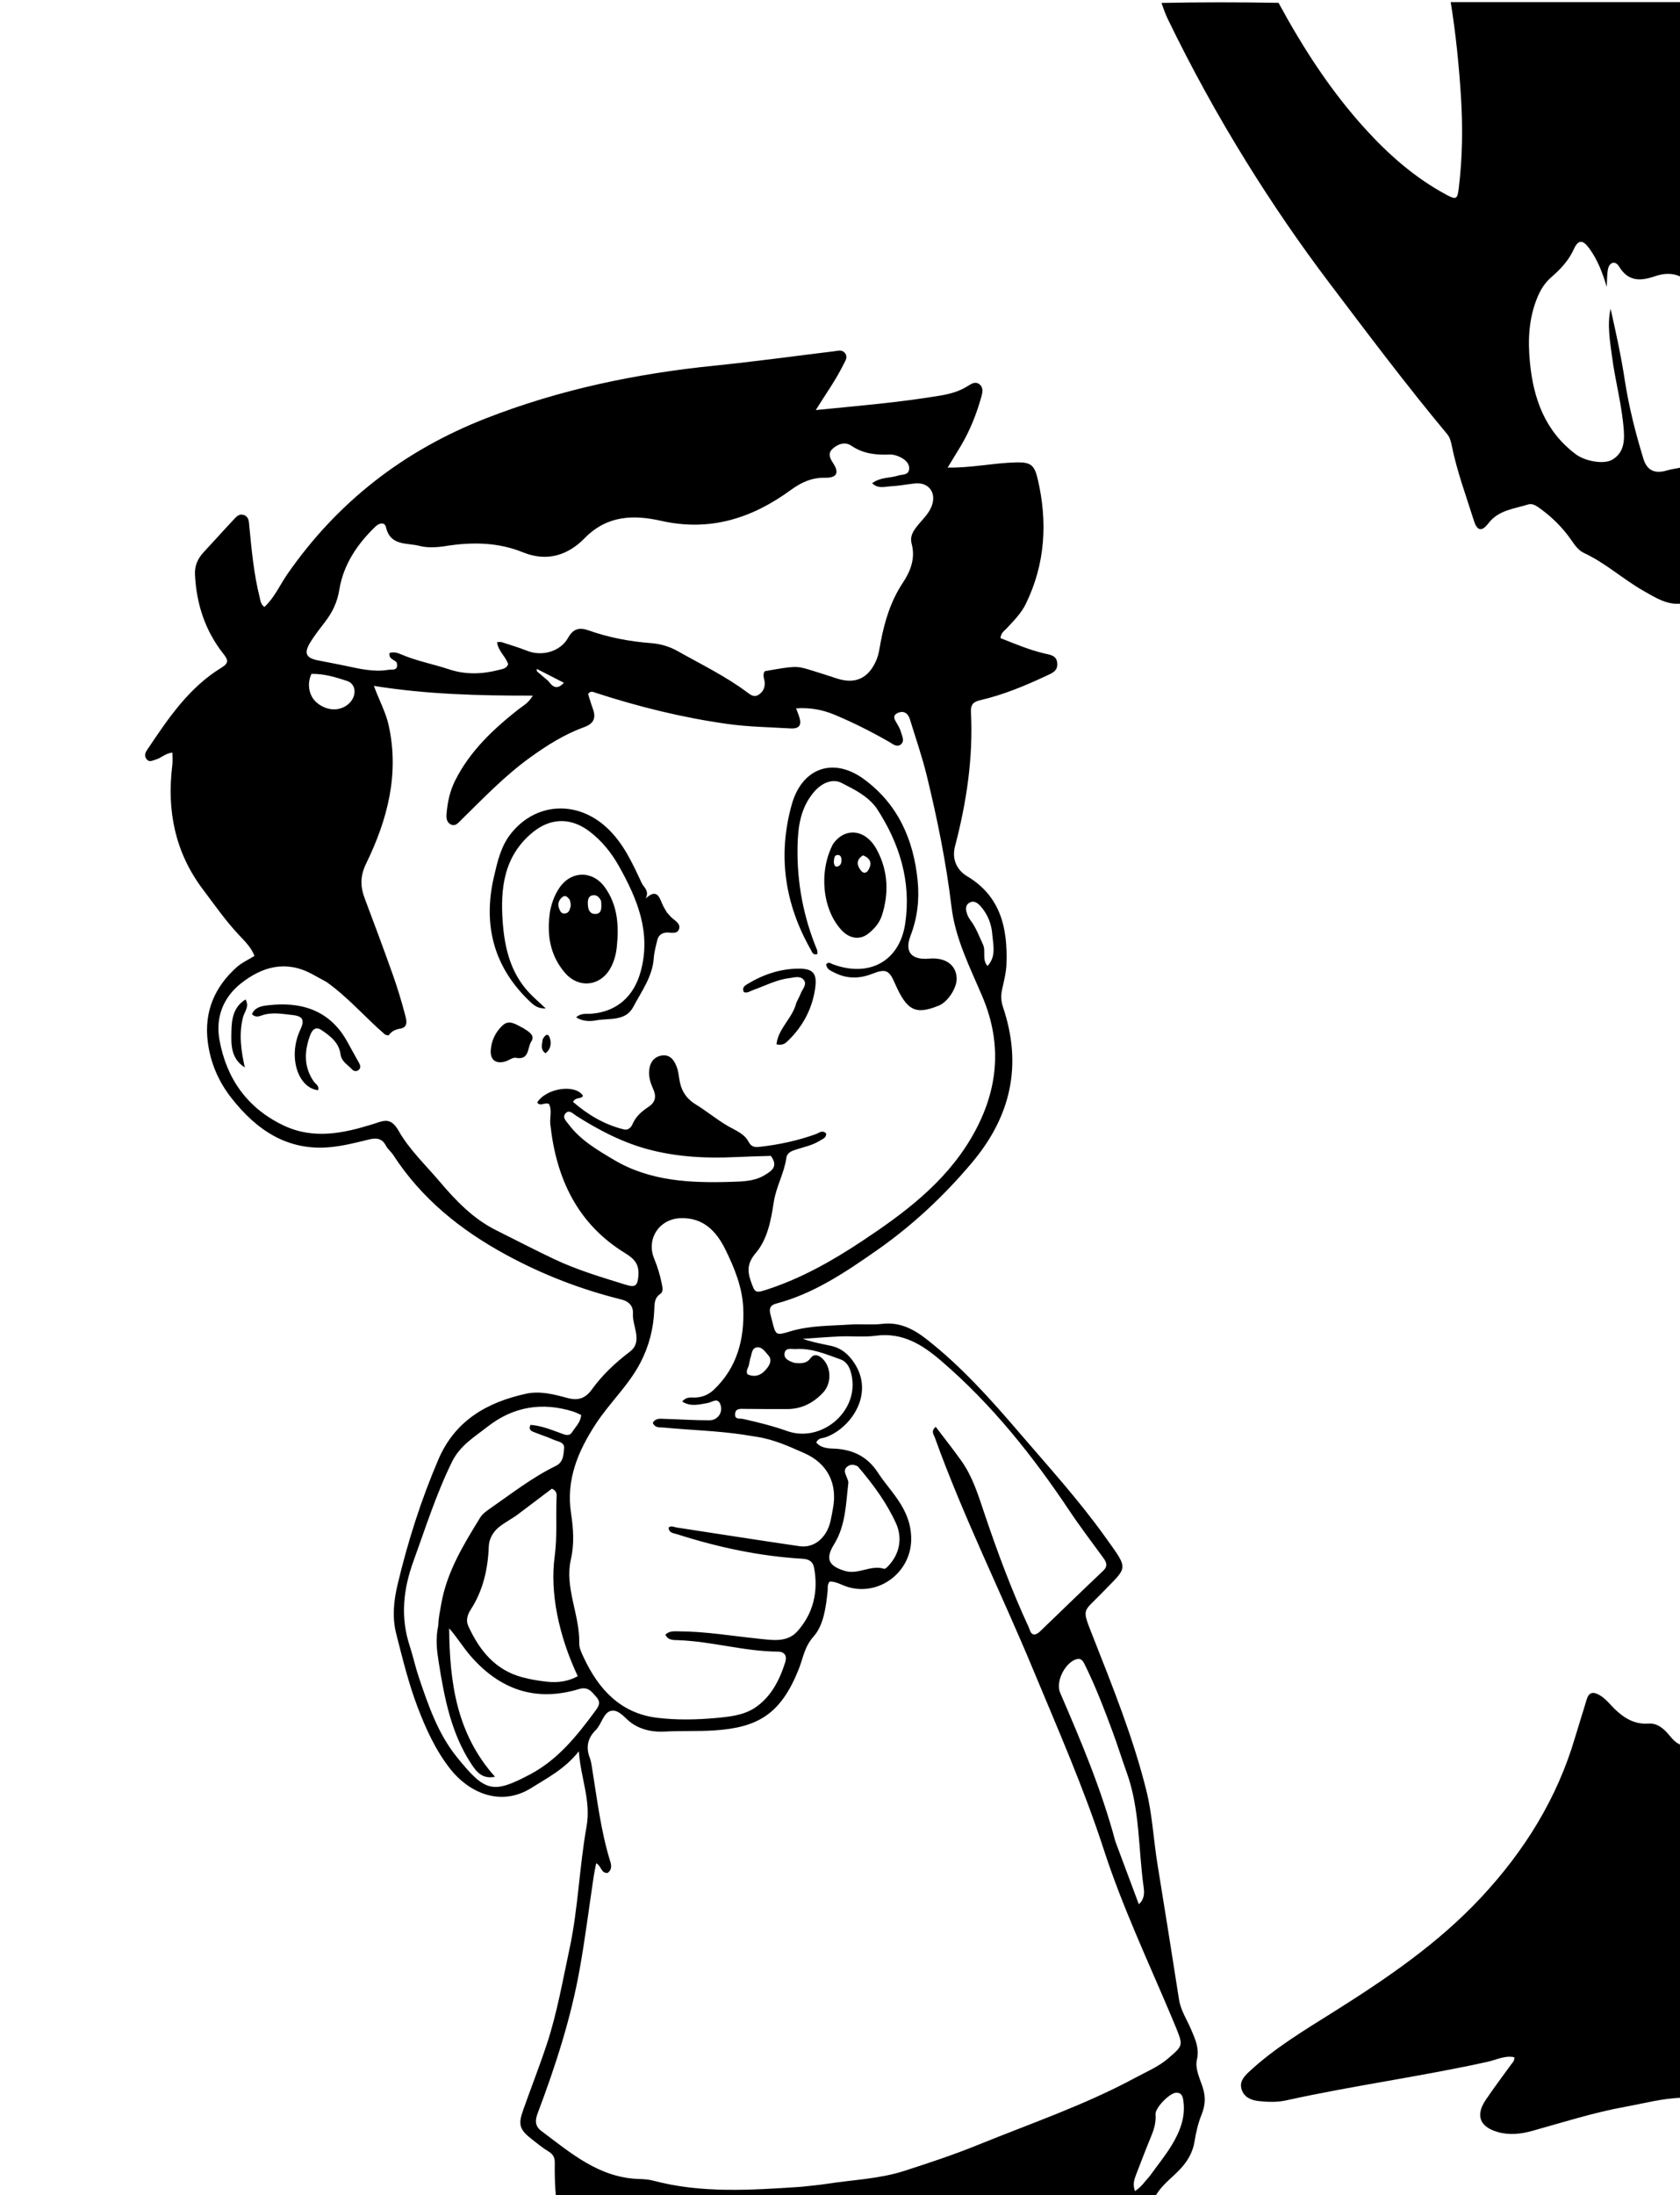 <svg version="1.1" id="Layer_1" xmlns="http://www.w3.org/2000/svg" xmlns:xlink="http://www.w3.org/1999/xlink" x="0px" y="0px"
	 width="100%" viewBox="0 0 784 1024" enable-background="new 0 0 784 1024" xml:space="preserve">
<path fill="#000000" opacity="1" stroke="none" 
	d="
M259.469,1025 
	C258.953,1019.673 258.824,1014.345 258.898,1009.019 
	C258.931,1006.628 258.268,1005.004 256.097,1003.686 
	C253.261,1001.965 250.66,999.839 248.041,997.782 
	C242.479,993.416 241.743,991.067 244.101,984.399 
	C247.765,974.044 251.792,963.813 255.233,953.386 
	C259.982,938.993 262.545,924.052 265.734,909.265 
	C269.816,890.342 270.342,870.935 273.727,851.987 
	C275.874,839.965 271.029,829.657 270.125,816.925 
	C263.509,825.267 255.63,829.173 248.192,833.892 
	C233.323,843.325 218.475,835.723 210.256,825.339 
	C203.297,816.547 198.647,806.321 194.694,795.831 
	C190.577,784.905 187.836,773.575 184.946,762.296 
	C182.963,754.556 183.687,746.941 185.544,739.13 
	C190.293,719.151 196.481,699.705 204.568,680.824 
	C212.363,662.626 227.3,654.101 245.559,650.125 
	C252.041,648.714 258.528,650.432 264.784,652.116 
	C269.786,653.463 273.117,652.398 276.249,648.081 
	C281.137,641.344 287.141,635.673 293.878,630.573 
	C300.231,625.765 295.007,618.745 295.368,612.752 
	C295.57,609.404 293.71,607.096 289.898,606.153 
	C271.067,601.489 253.127,594.552 236.034,585.249 
	C214.909,573.752 196.716,559.136 183.512,538.77 
	C182.522,537.242 180.944,536.059 180.117,534.468 
	C178.169,530.723 175.394,530.729 171.776,531.633 
	C165.972,533.084 160.091,534.539 154.158,535.104 
	C134.178,537.006 119.76,527.154 108.044,512.252 
	C101.963,504.517 98.156,495.704 96.944,485.876 
	C95.22,471.883 100.15,460.392 110.485,451.15 
	C112.801,449.079 115.783,447.754 118.76,445.898 
	C117.287,442.088 114.456,439.248 111.787,436.439 
	C105.446,429.766 100.239,422.231 94.721,414.923 
	C81.644,397.602 77.767,378.047 80.419,356.854 
	C80.642,355.073 80.448,353.24 80.448,351.07 
	C77.258,351.327 75.211,353.644 72.552,354.363 
	C71.143,354.743 69.669,355.726 68.433,354.171 
	C67.359,352.819 67.637,351.34 68.539,349.994 
	C78.289,335.431 88.01,320.789 103.416,311.405 
	C107.079,309.174 106.31,307.607 104.171,304.893 
	C95.65,294.082 91.637,281.579 90.985,267.93 
	C90.792,263.889 92.313,260.489 95.077,257.54 
	C99.632,252.677 104.057,247.692 108.62,242.837 
	C110.057,241.307 111.539,239.245 114.083,240.356 
	C116.252,241.304 116.146,243.509 116.345,245.525 
	C117.442,256.617 118.434,267.727 121.169,278.581 
	C121.565,280.155 121.641,281.879 123.378,283.141 
	C128.109,278.773 130.608,272.842 134.166,267.726 
	C157.607,234.017 188.552,210.09 226.732,195.163 
	C261.105,181.725 296.781,174.291 333.388,170.573 
	C352.082,168.675 370.708,166.111 389.364,163.843 
	C391.157,163.625 393.055,162.944 394.402,164.829 
	C395.752,166.72 394.477,168.267 393.679,169.899 
	C390.109,177.201 385.335,183.8 380.69,191.282 
	C400.636,189.298 419.839,187.707 438.853,184.517 
	C443.263,183.777 447.647,182.594 451.533,180.138 
	C453.233,179.063 455.103,177.755 457.036,179.231 
	C459.099,180.807 458.486,183.218 457.911,185.266 
	C455.65,193.31 452.566,201.029 448.26,208.221 
	C446.31,211.477 444.314,214.706 442.235,218.118 
	C453.131,218.318 463.555,215.963 474.128,215.697 
	C480.864,215.527 482.709,216.774 484.266,223.446 
	C488.944,243.485 487.838,263.067 478.668,281.784 
	C476.529,286.149 473.029,289.591 469.76,293.15 
	C468.671,294.336 467.069,295.183 466.894,297.673 
	C473.514,300.26 480.161,303.12 487.264,304.799 
	C489.977,305.441 493.133,305.623 493.398,309.464 
	C493.652,313.144 490.729,314.101 488.184,315.293 
	C478.219,319.962 468.066,324.168 457.314,326.651 
	C454.119,327.389 452.938,328.822 453.107,332.124 
	C454.196,353.44 451.063,374.272 445.659,394.832 
	C444.166,400.512 446.309,405.745 451.363,408.764 
	C467.063,418.141 470.296,433.138 469.683,449.723 
	C469.531,453.838 468.422,457.937 467.557,462.001 
	C466.98,464.709 467.204,467.21 468.086,469.83 
	C477.169,496.808 471.818,520.722 453.522,542.42 
	C440.427,557.95 425.738,571.677 409.192,583.231 
	C394.632,593.398 379.801,603.451 362.232,608.08 
	C359.777,608.727 358.911,610.063 359.383,612.421 
	C359.611,613.561 359.956,614.677 360.235,615.807 
	C362.05,623.142 362.026,623.067 368.989,620.981 
	C378.031,618.272 387.437,618.494 396.721,617.866 
	C401.7,617.53 406.765,618.139 411.702,617.557 
	C420.059,616.572 426.568,620.109 432.728,624.958 
	C448.651,637.491 462.114,652.491 475.231,667.79 
	C488.99,683.838 503.249,699.48 515.589,716.707 
	C527.095,732.77 526.414,730.396 514.084,743.222 
	C505.352,752.305 504.691,749.836 509.908,763.095 
	C519.228,786.778 528.769,810.41 534.952,835.179 
	C537.773,846.481 538.285,858.171 540.162,869.64 
	C543.6,890.644 546.897,911.672 550.205,932.697 
	C551.028,937.929 554,942.247 555.981,946.987 
	C557.815,951.377 559.779,955.44 558.557,960.795 
	C557.598,964.994 559.945,969.564 561.305,973.83 
	C562.69,978.175 562.47,982.153 560.725,986.435 
	C559.11,990.397 558.133,994.698 557.449,998.942 
	C556.553,1004.502 553.818,1008.734 549.942,1012.667 
	C546.231,1016.431 541.831,1019.604 539.074,1024.665 
	C445.979,1025 352.958,1025 259.469,1025 
M373.734,1020.095 
	C377.87,1019.623 382.028,1019.292 386.139,1018.653 
	C398.12,1016.79 410.385,1016.404 422.007,1012.659 
	C433.564,1008.935 445.127,1005.109 456.367,1000.54 
	C481.019,990.519 506.281,981.919 529.809,969.209 
	C535.078,966.363 540.621,964.107 545.225,960.121 
	C552.096,954.171 552.147,954.221 548.862,945.972 
	C548.123,944.117 547.337,942.28 546.561,940.44 
	C535.692,914.682 523.724,889.359 515.079,862.714 
	C505.764,834.005 493.596,806.412 482.038,778.609 
	C467.024,742.492 449.515,707.425 436.251,670.557 
	C435.734,669.117 434.302,667.658 436.672,665.573 
	C440.729,670.938 444.863,676.143 448.707,681.553 
	C453.879,688.831 456.494,697.376 459.282,705.658 
	C465.388,723.799 472.015,741.701 480.076,759.066 
	C480.69,760.389 480.767,762.048 482.555,762.49 
	C484.014,762.345 484.981,761.367 485.927,760.458 
	C495.539,751.232 505.069,741.919 514.758,732.776 
	C517.093,730.572 516.44,728.849 514.912,726.749 
	C509.621,719.479 504.153,712.324 499.162,704.852 
	C481.972,679.117 462.849,655.086 439.252,634.826 
	C430.39,627.217 421.154,621.408 408.665,623.084 
	C403.256,623.81 397.677,623.182 392.184,623.399 
	C386.347,623.63 380.52,624.134 374.689,624.519 
	C379.147,626.148 383.56,626.858 387.914,627.83 
	C391.747,628.687 394.758,630.716 397.307,633.925 
	C409.33,649.061 397.301,666.217 385.297,670.441 
	C383.825,670.959 381.874,670.664 380.918,672.912 
	C383.03,675.348 385.941,675.637 388.946,675.737 
	C397.65,676.025 404.708,679.29 409.598,686.814 
	C411.769,690.155 414.336,693.24 416.748,696.422 
	C421.758,703.032 425.507,709.873 425.21,718.746 
	C424.714,733.573 410.321,744.469 395.944,740.369 
	C392.981,739.524 390.269,737.672 387.184,737.732 
	C385.933,739.286 386.375,740.85 386.22,742.305 
	C385.42,749.827 384.353,758.135 379.643,763.418 
	C375.355,768.229 374.812,773.409 372.766,778.555 
	C364.43,799.524 353.791,805.859 333.309,807.195 
	C325.678,807.693 318,807.3 310.336,807.718 
	C305.05,808.006 299.906,807.197 295.104,804.04 
	C291.844,801.896 288.996,797.303 285.276,798.034 
	C281.578,798.76 280.831,804.257 277.962,807.084 
	C274.322,810.672 273.288,815.003 275.217,819.917 
	C275.699,821.145 275.929,822.488 276.144,823.8 
	C278.586,838.736 280.291,853.812 284.796,868.353 
	C285.389,870.27 285.541,872.316 283.552,873.663 
	C280.403,873.924 280.672,870.315 278.214,869.164 
	C277.803,871.319 277.371,873.237 277.079,875.175 
	C274.899,889.654 273.085,904.197 270.509,918.604 
	C266.395,941.613 259.214,963.783 250.97,985.613 
	C249.752,988.836 249.436,991.642 252.642,994.043 
	C266.485,1004.41 279.721,1015.953 298.406,1016.445 
	C300.559,1016.502 302.77,1016.666 304.839,1017.215 
	C327.292,1023.173 350.063,1021.655 373.734,1020.095 
M152.39,458.074 
	C150.051,456.795 147.724,455.494 145.371,454.242 
	C133.31,447.822 122.292,450.931 112.415,458.752 
	C104.129,465.312 100.552,474.664 102.405,485 
	C105.65,503.104 115.362,516.893 132.286,524.969 
	C146.294,531.653 160.262,528.678 174.119,524.345 
	C178.892,522.852 182.252,520.822 186.061,527.547 
	C190.983,536.237 198.601,543.415 205.163,551.155 
	C212.713,560.06 220.738,568.455 231.378,573.792 
	C240.446,578.341 249.465,582.996 258.628,587.349 
	C269.332,592.434 280.694,595.779 291.977,599.285 
	C296.572,600.713 297.553,599.713 297.911,595.063 
	C298.298,590.022 296.381,587.4 291.821,584.614 
	C269.457,570.951 259.518,549.681 256.815,524.376 
	C256.474,521.179 257.734,517.801 256.156,514.948 
	C254.114,514.097 252.191,516.291 250.678,514.301 
	C254.941,507.507 268.492,505.53 272.059,511.153 
	C271.193,512.95 268.727,511.454 267.414,514.009 
	C274.343,519.984 282.092,524.657 291.224,526.861 
	C293.006,527.291 294.452,526.071 295.162,524.396 
	C296.668,520.846 299.459,518.416 302.509,516.414 
	C306.037,514.097 306.362,511.313 304.751,507.828 
	C303.551,505.228 302.754,502.546 302.929,499.621 
	C303.155,495.842 305.012,493.055 308.651,492.393 
	C312.623,491.671 314.692,494.556 315.885,497.899 
	C316.495,499.605 316.752,501.459 317.001,503.269 
	C317.702,508.364 320.064,512.341 324.501,515.062 
	C329.606,518.193 334.219,522.034 339.401,525.099 
	C342.914,527.178 347.265,528.716 349.25,532.486 
	C350.618,535.085 352.237,535.213 354.442,534.972 
	C363.405,533.99 372.164,532.103 380.667,529.061 
	C382.231,528.502 383.822,526.875 385.551,528.782 
	C385.619,530.805 383.959,531.218 382.766,531.992 
	C379.351,534.208 375.375,534.985 371.582,536.206 
	C369.429,536.899 367.313,537.624 366.956,540.166 
	C365.955,547.279 362.196,553.546 361.099,560.7 
	C359.814,569.076 358.231,577.966 352.738,584.435 
	C348.762,589.119 348.672,592.727 350.418,597.733 
	C352.323,603.196 352.458,603.328 358.242,601.432 
	C374.035,596.255 388.345,588.169 402.104,579.061 
	C421.76,566.048 440.619,552.021 452.953,531.309 
	C465.531,510.188 468.292,488.123 458.446,464.892 
	C452.686,451.302 445.825,437.987 444.033,423.038 
	C441.553,402.356 437.41,381.99 432.484,361.788 
	C430.318,352.906 427.288,344.233 424.605,335.478 
	C423.703,332.533 421.517,331.325 418.809,332.647 
	C416.175,333.933 417.659,335.936 418.696,337.699 
	C419.364,338.835 420.04,340.027 420.372,341.284 
	C420.903,343.291 422.412,345.694 420.306,347.32 
	C418.446,348.757 416.513,346.967 414.841,346.01 
	C406.599,341.292 398.136,337.019 389.369,333.374 
	C383.836,331.073 378.089,329.973 371.511,330.428 
	C372.148,332.12 372.582,333.157 372.93,334.221 
	C374.251,338.263 373.058,340.027 368.85,339.783 
	C359.047,339.215 349.174,339.057 339.473,337.7 
	C318.51,334.767 297.995,329.688 277.858,323.135 
	C276.774,322.782 275.689,322.075 274.44,323.713 
	C275.106,325.802 275.77,328.182 276.623,330.491 
	C278.241,334.872 277.222,337.524 272.481,339.243 
	C263.365,342.548 255.209,347.708 247.346,353.379 
	C235.518,361.91 225.502,372.395 215.162,382.546 
	C213.908,383.777 212.594,385.58 210.495,384.633 
	C208.334,383.657 208.235,381.482 208.409,379.441 
	C208.863,374.098 209.966,368.945 212.412,364.079 
	C219.332,350.312 230.208,340.12 242.077,330.779 
	C244.071,329.209 246.527,328.082 248.638,324.489 
	C223.369,324.536 199.144,323.905 174.483,319.949 
	C177.025,326.877 179.968,332.136 181.301,338.019 
	C186.511,361.007 180.807,382.392 170.882,402.791 
	C167.985,408.744 168.125,413.567 170.236,419.17 
	C174.636,430.853 179.009,442.549 183.186,454.313 
	C185.355,460.423 187.267,466.641 188.917,472.91 
	C189.571,475.397 190.898,479.17 186.774,479.826 
	C184.241,480.229 182.626,481.209 181.326,483.002 
	C180.571,482.808 179.972,482.829 179.637,482.542 
	C170.547,474.748 162.773,465.5 152.39,458.074 
M185.123,308.977 
	C183.895,307.653 181.276,307.379 181.793,304.61 
	C183.724,303.95 185.543,304.527 187.147,305.223 
	C194.365,308.357 202.118,309.739 209.539,312.22 
	C217.116,314.753 224.965,314.54 232.7,312.521 
	C234.381,312.083 236.402,311.929 237.129,309.839 
	C236.02,306.191 232.473,303.792 231.967,299.534 
	C232.902,299.534 233.579,299.375 234.145,299.559 
	C238.098,300.842 242.095,302.029 245.951,303.565 
	C252.916,306.338 261.476,303.999 265.11,297.525 
	C267.48,293.305 270.303,292.51 274.588,294.029 
	C284.053,297.387 293.838,299.247 303.86,300.006 
	C308.209,300.336 312.418,301.573 316.226,303.717 
	C327.236,309.915 338.651,315.438 348.824,323.049 
	C350.313,324.163 351.906,325.349 353.82,324.205 
	C355.779,323.035 356.845,321.273 356.894,318.841 
	C356.933,316.924 355.53,314.965 356.93,313.099 
	C370.386,310.667 371.754,310.584 377.538,312.348 
	C381.834,313.658 386.11,315.033 390.375,316.441 
	C399.055,319.307 405.232,316.543 408.921,308.045 
	C410.125,305.271 410.457,302.281 411.018,299.332 
	C412.864,289.632 415.731,280.284 421.264,271.947 
	C424.979,266.351 427.254,260.434 425.422,253.562 
	C424.557,250.314 426.065,247.826 428.026,245.366 
	C430.499,242.264 433.592,239.583 434.934,235.661 
	C436.992,229.641 433.257,224.836 426.974,225.516 
	C423.172,225.928 419.393,226.656 415.583,226.853 
	C412.864,226.992 409.817,228.141 406.989,225.42 
	C410.826,222.532 415.248,223.081 419.107,221.85 
	C421.084,221.219 423.952,221.733 424.252,218.928 
	C424.55,216.15 422.394,214.364 420.091,213.236 
	C418.641,212.526 416.904,211.973 415.322,212.036 
	C408.888,212.291 402.842,211.732 397.233,207.88 
	C394.412,205.943 390.933,207.087 388.487,209.404 
	C385.964,211.794 387.618,214.214 389.098,216.557 
	C391.664,220.621 390.359,222.958 385.079,222.854 
	C378.889,222.732 373.971,224.973 369.043,228.566 
	C350.943,241.762 331.381,248.101 308.502,242.948 
	C295.971,240.126 283.435,240.181 272.824,251.057 
	C265.339,258.73 255.566,262.339 244.018,257.635 
	C232.557,252.968 220.381,252.743 208.123,254.7 
	C204.064,255.349 199.592,255.668 195.709,254.636 
	C189.989,253.116 182.172,254.822 180.14,245.973 
	C179.544,243.378 176.958,243.958 175.295,245.552 
	C166.751,253.735 160.259,263.356 158.345,275.1 
	C157.407,280.863 155.211,285.461 151.845,289.879 
	C149.324,293.187 146.701,296.459 144.586,300.022 
	C141.768,304.767 142.916,306.947 148.291,308.031 
	C152.367,308.853 156.463,309.576 160.531,310.434 
	C167.375,311.877 174.211,313.637 181.261,312.456 
	C182.906,312.18 186.133,313.194 185.123,308.977 
M353.261,670.254 
	C351.125,669.911 348.992,669.547 346.853,669.229 
	C334.654,667.413 322.32,667.118 310.065,665.943 
	C308.117,665.756 305.63,666.283 304.636,663.664 
	C306.05,661.375 308.219,661.82 310.13,661.869 
	C317.113,662.047 324.093,662.568 331.073,662.532 
	C334.86,662.512 337.282,659.089 336.338,655.649 
	C335.188,651.46 332.343,654.115 330.233,654.468 
	C326.316,655.122 322.412,656.347 318.369,653.801 
	C320.376,651.336 322.549,651.984 324.414,651.915 
	C327.771,651.79 330.643,650.588 333.002,648.373 
	C343.988,638.061 347.412,624.698 346.861,610.382 
	C346.489,600.691 342.792,591.533 338.497,582.833 
	C334.283,574.297 328.219,567.96 317.762,568.234 
	C307.714,568.498 301.482,577.856 305.25,587.034 
	C306.842,590.911 308.058,594.859 308.855,598.951 
	C309.173,600.586 309.684,602.502 308.094,603.599 
	C305.271,605.545 305.436,608.359 305.319,611.181 
	C304.96,619.787 302.873,627.907 298.892,635.595 
	C293.416,646.171 284.574,654.241 278.081,664.157 
	C269.586,677.132 264.152,690.367 266.474,705.796 
	C267.578,713.129 268.079,720.028 266.412,727.404 
	C263.402,740.72 270.643,753.302 270.316,766.558 
	C270.262,768.756 271.427,771.092 272.405,773.188 
	C279.314,788.004 289.6,799.201 306.608,801.293 
	C315.638,802.403 324.965,802.23 334.045,801.402 
	C340.203,800.841 346.931,800.185 352.235,796.668 
	C359.721,791.703 363.734,783.897 366.411,775.479 
	C367.353,772.518 366.334,770.462 362.934,770.437 
	C347.212,770.321 332.02,765.62 316.342,765.083 
	C314.264,765.012 311.683,765.186 310.521,762.508 
	C312.459,760.635 314.714,760.973 316.819,760.98 
	C329.173,761.018 341.342,763.102 353.588,764.359 
	C360.057,765.023 367.224,766.394 372.05,761.022 
	C379.554,752.67 381.989,742.406 379.894,731.257 
	C379.357,728.398 377.493,727.29 374.539,727.117 
	C354.487,725.942 335.004,721.754 315.911,715.652 
	C314.321,715.143 312.117,715.144 312,712.548 
	C313.31,711.508 314.565,712.354 315.82,712.546 
	C334.881,715.466 353.931,718.452 373.009,721.247 
	C378.451,722.044 383.054,719.233 385.753,714.407 
	C387.599,711.109 387.977,707.422 388.672,703.869 
	C390.989,692.026 386.12,682.537 375.249,677.806 
	C368.398,674.825 361.604,671.564 353.261,670.254 
M204.533,758.17 
	C204.595,754.825 205.332,751.584 205.897,748.301 
	C208.482,733.298 216.257,720.667 224.013,708.013 
	C225.084,706.266 226.702,705.078 228.35,703.933 
	C238.469,696.906 248.201,689.265 259.336,683.83 
	C262.934,682.074 262.903,678.737 263.248,675.76 
	C263.607,672.663 260.394,672.5 258.418,671.613 
	C255.388,670.251 252.191,669.267 249.11,668.011 
	C247.927,667.528 246.536,666.934 247.547,664.668 
	C252.441,665.001 257.036,666.845 261.665,668.547 
	C263.557,669.242 265.613,670.251 267.036,667.991 
	C268.58,665.536 270.971,663.46 271.208,660.047 
	C269.853,659.458 268.695,658.825 267.461,658.44 
	C252.883,653.894 239.433,656.155 227.416,665.587 
	C221.345,670.352 214.698,674.269 210.957,681.862 
	C203.563,696.872 198.583,712.715 192.906,728.351 
	C188.129,741.506 186.813,754.45 191.22,767.858 
	C192.777,772.596 193.808,777.508 195.397,782.234 
	C199.811,795.369 204.4,808.709 213.114,819.512 
	C226.334,835.899 229.816,836.99 247.379,827.7 
	C260.254,820.889 269.138,809.848 277.579,798.401 
	C279.099,796.339 280.712,794.391 278.441,791.783 
	C276.252,789.268 274.565,786.592 270.234,787.898 
	C250.248,793.928 233.669,788.383 219.96,772.868 
	C216.242,768.66 213.409,763.862 209.609,759.576 
	C209.839,784.595 212.958,808.672 231.001,828.802 
	C225.185,830.009 222.447,826.606 220.083,823.044 
	C210.524,808.639 207.399,792.098 204.743,775.461 
	C203.879,770.054 203.162,764.559 204.533,758.17 
M240.637,707.198 
	C238.399,708.631 236.109,709.99 233.934,711.512 
	C230.481,713.929 228.255,717.362 228.094,721.49 
	C227.682,732.004 225.44,741.888 219.672,750.832 
	C218.175,753.153 217.316,755.822 218.512,758.442 
	C223.668,769.734 230.971,778.929 243.589,782.36 
	C247.425,783.402 251.404,784.066 255.361,784.478 
	C260.306,784.994 265.14,784.378 269.617,781.894 
	C260.773,763.082 256.536,742.964 258.859,725.899 
	C260.085,716.893 259.367,707.966 259.712,699.011 
	C259.772,697.449 260.181,695.589 257.554,694.425 
	C252.262,698.41 246.728,702.578 240.637,707.198 
M520.5,858.957 
	C524.138,868.695 527.775,878.433 531.443,888.254 
	C534.124,885.932 534.073,882.949 533.689,880.218 
	C531.169,862.324 532.025,843.93 525.724,826.592 
	C523.513,820.506 521.623,814.303 519.374,808.233 
	C515.388,797.469 511.307,786.738 506.198,776.435 
	C505.215,774.452 504.224,773.098 501.612,774.23 
	C496.611,776.396 492.598,784.678 494.728,789.613 
	C504.413,812.046 513.955,834.523 520.5,858.957 
M359.733,539.19 
	C354.077,539.377 348.418,539.497 342.767,539.764 
	C329.743,540.381 316.885,539.731 304.126,536.564 
	C291.304,533.381 279.876,527.451 268.859,520.451 
	C267.434,519.545 265.714,517.524 264.031,519.232 
	C262.158,521.131 264.174,522.885 265.323,524.428 
	C270.839,531.83 278.715,536.402 286.368,540.966 
	C303.375,551.108 322.377,551.893 341.495,551.292 
	C346.627,551.131 351.944,551.046 356.545,548.327 
	C359.795,546.407 363.512,544.314 359.733,539.19 
M400.322,684.058 
	C398.569,683.055 396.751,682.914 395.21,684.283 
	C393.431,685.864 394.638,687.634 395.234,689.326 
	C395.509,690.106 395.982,690.947 395.893,691.705 
	C394.737,701.546 394.689,711.569 389.167,720.5 
	C385.029,727.193 386.692,730.504 394.341,732.808 
	C400.519,734.668 406.322,729.815 412.582,731.799 
	C413.247,732.01 414.693,730.343 415.527,729.339 
	C420.262,723.634 420.883,716.608 418.125,710.557 
	C413.809,701.091 407.601,692.544 400.322,684.058 
M371.01,635.798 
	C373.674,635.949 376.26,636.224 378.212,633.605 
	C379.916,631.318 381.927,632.015 383.762,633.716 
	C387.964,637.609 388.188,645.222 384.158,649.552 
	C379.652,654.392 374.175,657.253 367.456,657.29 
	C360.812,657.327 354.167,657.256 347.523,657.205 
	C345.509,657.189 343.148,656.828 343.03,659.719 
	C342.926,662.272 345.271,661.566 346.751,661.895 
	C353.729,663.442 360.656,665.175 367.401,667.564 
	C382.835,673.029 399.974,659.206 397.672,643.033 
	C397.151,639.372 395.933,635.417 392.174,634.096 
	C385.481,631.742 378.82,628.8 371.447,629.287 
	C369.572,629.411 366.826,628.48 366.206,630.89 
	C365.501,633.63 367.863,634.913 371.01,635.798 
M536.555,1015.058 
	C540.038,1010.215 543.849,1005.57 546.919,1000.478 
	C550.719,994.174 553.383,987.373 552.196,979.699 
	C551.893,977.741 551.279,976.091 548.862,976.19 
	C545.819,976.315 538.995,983.238 539.247,986.318 
	C539.542,989.946 538.585,993.163 537.241,996.428 
	C534.78,1002.408 532.475,1008.453 530.142,1014.485 
	C529.256,1016.775 528.543,1019.109 529.661,1022.062 
	C532.531,1020.266 534.14,1017.747 536.555,1015.058 
M145.367,314.346 
	C143.11,318.963 144.161,324.69 147.832,327.775 
	C152.252,331.489 157.947,331.919 162.056,328.849 
	C166.593,325.459 166.665,319.15 161.87,317.611 
	C156.74,315.964 151.523,314.249 145.367,314.346 
M463.108,436.335 
	C462.78,431.18 461.039,426.589 457.583,422.715 
	C456.187,421.15 454.462,419.869 452.365,421.112 
	C450.214,422.387 450.711,424.571 451.368,426.504 
	C451.733,427.578 452.374,428.598 453.058,429.517 
	C455.57,432.892 456.944,436.8 458.713,440.549 
	C460.215,443.73 458.124,447.445 460.827,450.613 
	C464.718,446.375 463.673,441.719 463.108,436.335 
M349.49,636.614 
	C349.269,638.029 347.991,639.251 348.763,641.041 
	C352.723,642.858 355.724,641.209 358.097,638.041 
	C359.412,636.285 360.322,634.156 358.5,632.151 
	C357.08,630.589 355.733,628.337 353.456,628.491 
	C350.745,628.675 350.898,631.536 350.205,633.467 
	C349.928,634.237 349.864,635.084 349.49,636.614 
M255.867,317.654 
	C257.804,320.305 259.876,322.052 263.146,318.499 
	C258.74,316.24 254.616,314.126 250.492,312.011 
	C250.391,312.891 250.575,313.166 250.818,313.373 
	C252.319,314.655 253.834,315.922 255.867,317.654 
z"/>
<path fill="#000000" opacity="1" stroke="none" 
	d="
M785,281.531 
	C778.115,282.428 772.626,278.827 767.03,275.657 
	C757.475,270.244 749.303,262.655 739.251,257.988 
	C736.635,256.774 734.969,254.398 733.339,252.027 
	C729.342,246.211 724.376,241.318 718.669,237.166 
	C717,235.952 715.101,234.696 713.158,235.311 
	C706.61,237.383 699.333,237.897 694.62,244.071 
	C691.544,248.101 689.345,247.738 687.829,242.916 
	C684.187,231.335 679.926,219.932 677.515,207.985 
	C677.121,206.034 676.655,204.066 675.321,202.468 
	C656.216,179.588 638.343,155.739 620.36,131.989 
	C606.591,113.805 593.706,94.97 581.676,75.566 
	C568.245,53.901 555.967,31.608 544.867,8.666 
	C543.782,6.425 542.979,4.047 542.023,1.366 
	C560.021,1 578.042,1 596.653,1.329 
	C608.237,22.676 621.057,42.456 637.059,60.054 
	C648.1,72.197 660.299,82.943 674.851,90.773 
	C679.695,93.38 680.13,92.971 680.799,87.416 
	C682.494,73.338 682.675,59.23 681.781,45.111 
	C680.846,30.342 679.357,15.621 677,1 
	C712.933,1 748.867,1 785,1 
	C785,43.687 785,86.375 784.712,129.285 
	C780.533,127.108 776.251,127.513 772.378,128.843 
	C765.518,131.198 759.866,131.417 755.527,124.281 
	C753.79,121.424 750.972,122.299 750.359,125.683 
	C749.874,128.355 749.98,131.134 749.824,133.866 
	C747.873,127.363 745.594,121.208 741.578,115.764 
	C738.652,111.797 736.521,111.68 734.455,116.232 
	C732.027,121.583 728.204,125.606 723.908,129.34 
	C721.084,131.793 719.136,134.776 717.659,138.232 
	C713.404,148.19 712.935,158.5 713.967,169.101 
	C715.629,186.162 721.089,201.181 735.388,211.919 
	C739.605,215.085 748.389,216.798 752.404,214.419 
	C757.346,211.49 758.142,206.682 757.813,201.38 
	C757.078,189.54 753.823,178.11 752.285,166.404 
	C751.308,158.973 749.964,151.564 751.602,144.026 
	C754.1,155.048 756.509,166.065 758.21,177.192 
	C760.128,189.734 763.232,201.96 766.935,214.044 
	C768.61,219.513 772.31,221.062 777.669,219.511 
	C780.058,218.819 782.553,218.492 785,218 
	C785,239.021 785,260.042 785,281.531 
z"/>
<path fill="#000000" opacity="1" stroke="none" 
	d="
M785,978.531 
	C775.947,978.763 767.255,981.162 758.466,982.752 
	C743.704,985.422 729.417,989.997 714.992,994.01 
	C709.616,995.506 704.181,996.073 698.735,994.471 
	C690.572,992.071 688.525,986.759 693.244,979.702 
	C697.035,974.033 701.177,968.599 705.164,963.061 
	C705.829,962.138 706.826,961.387 706.691,959.651 
	C702.364,958.681 698.372,960.839 694.397,961.72 
	C663.203,968.636 631.498,972.855 600.305,979.749 
	C596.032,980.693 591.652,980.567 587.363,980.09 
	C584.013,979.717 580.723,978.447 579.478,974.835 
	C578.26,971.301 580.343,968.808 582.748,966.56 
	C594.757,955.338 608.834,946.989 622.621,938.313 
	C647.209,922.842 671.088,906.611 691.096,885.188 
	C711.321,863.533 726.577,839.115 734.994,810.585 
	C736.738,804.677 738.662,798.821 740.399,792.911 
	C741.444,789.354 743.428,788.975 746.4,790.69 
	C749.21,792.311 751.16,794.841 753.394,797.061 
	C757.825,801.463 762.805,804.457 769.333,804.001 
	C772.371,803.788 774.679,805.119 776.891,807.166 
	C779.398,809.487 780.997,812.829 784.734,814.043 
	C785,868.688 785,923.375 785,978.531 
z"/>
<path fill="#000000" opacity="1" stroke="none" 
	d="
M409.052,376.972 
	C404.726,371.091 398.612,368.251 392.718,365.205 
	C388.695,363.125 383.707,364.986 379.959,369.328 
	C373.552,376.751 372.343,385.664 372.179,395.013 
	C371.885,411.713 374.911,427.736 381.307,443.148 
	C381.536,443.7 381.411,444.399 381.451,445.042 
	C379.38,445.734 378.975,444.073 378.417,443.094 
	C366.21,421.696 362.818,399.024 369.502,375.231 
	C374.296,358.164 388.921,353.005 403.175,363.464 
	C419.058,375.118 426.367,391.687 428.247,410.915 
	C429.102,419.662 428.106,428.212 424.937,436.442 
	C422.036,443.973 425.207,447.925 433.635,447.172 
	C441.188,446.498 446.27,450.141 446.448,456.358 
	C446.577,460.866 442.296,467.391 438.091,469.095 
	C427.17,473.522 423.19,471.478 417.549,458.546 
	C414.914,452.504 413.375,451.767 406.939,454.289 
	C400.999,456.617 395.251,456.619 389.542,453.773 
	C387.799,452.904 385.814,452.2 385.519,449.851 
	C386.624,448.454 387.699,449.452 388.683,449.816 
	C405.611,456.084 419.835,448.434 422.438,430.751 
	C425.297,411.322 419.905,393.549 409.052,376.972 
z"/>
<path fill="#000000" opacity="1" stroke="none" 
	d="
M311.225,425.657 
	C311.798,426.3 312.178,426.635 312.475,427.033 
	C314.018,429.1 317.645,430.319 316.955,433.149 
	C316.207,436.223 312.691,434.681 310.392,435.079 
	C308.241,435.452 307.163,436.763 306.71,438.644 
	C306.048,441.389 305.281,444.159 305.087,446.956 
	C304.484,455.639 299.36,462.428 295.54,469.673 
	C291.888,476.601 284.235,474.833 278.092,475.981 
	C275.119,476.537 271.88,476.436 268.868,474.579 
	C271.161,472.386 273.814,473.072 276.193,472.863 
	C288.079,471.816 295.853,464.629 298.981,453.203 
	C303.949,435.052 297.469,419.507 288.979,404.28 
	C285.389,397.841 280.861,392.171 274.875,387.68 
	C266.247,381.208 256.753,381.479 248.41,388.409 
	C235.069,399.491 233.453,414.489 234.609,430.188 
	C235.487,442.111 238.218,453.613 246.696,462.807 
	C248.991,465.296 251.6,467.497 254.673,470.407 
	C251.23,470.508 249.4,469.16 247.717,467.587 
	C230.422,451.426 225.237,431.603 230.52,408.918 
	C232.13,402.004 233.724,394.856 238.269,389.054 
	C249.838,374.283 269.17,373.217 283.028,385.957 
	C290.92,393.212 295.084,402.562 299.438,411.873 
	C300.401,413.932 303.195,415.539 301.295,419.159 
	C306.164,414.592 307.534,417.927 308.939,421.401 
	C309.497,422.778 310.302,424.055 311.225,425.657 
z"/>
<path fill="#000000" opacity="1" stroke="none" 
	d="
M256.692,425.091 
	C257.522,420.89 258.876,417.367 261.059,414.147 
	C266.496,406.127 276.535,405.918 282.278,413.911 
	C288.263,422.242 288.872,431.784 287.862,441.561 
	C287.504,445.03 286.658,448.401 284.93,451.527 
	C280.139,460.197 269.895,461.248 263.477,453.603 
	C256.578,445.387 255.075,435.813 256.692,425.091 
M280.495,420.21 
	C279.609,418.449 278.353,417.134 276.221,417.702 
	C274.748,418.094 274.353,419.485 274.319,420.874 
	C274.258,423.32 274.707,426.136 277.407,426.323 
	C280.901,426.566 280.821,423.525 280.495,420.21 
M265.923,419.808 
	C264.993,418.599 263.961,417.18 262.33,418.54 
	C260.703,419.897 260.121,421.773 260.953,423.902 
	C261.39,425.021 261.895,426.129 263.279,426.135 
	C265.441,426.146 265.902,424.408 266.286,422.799 
	C266.466,422.042 266.256,421.191 265.923,419.808 
z"/>
<path fill="#000000" opacity="1" stroke="none" 
	d="
M388.661,393.863 
	C393.909,386.03 403.772,386.22 409.246,396.479 
	C414.363,406.068 414.931,416.449 411.598,426.905 
	C410.446,430.52 408.062,433.282 405.143,435.563 
	C401.262,438.595 396.436,437.89 392.722,433.892 
	C383.867,424.358 381.98,406.872 388.661,393.863 
M402.758,398.994 
	C399.644,400.9 399.666,403.347 401.677,405.991 
	C402.833,407.51 404.27,407.497 405.245,405.837 
	C406.911,403 406.583,400.543 402.758,398.994 
M389.102,402.264 
	C389.353,403.43 389.573,404.803 391.25,404.053 
	C392.408,403.535 392.721,402.329 392.7,401.095 
	C392.683,400.01 392.29,398.928 391.186,398.833 
	C389.316,398.672 389.275,400.253 389.102,402.264 
z"/>
<path fill="#000000" opacity="1" stroke="none" 
	d="
M139.818,481.048 
	C142.356,475.851 141.593,474.016 136.308,473.456 
	C131.568,472.953 126.754,471.986 121.988,473.721 
	C120.66,474.204 119.079,474.634 117.572,473.07 
	C119.008,469.677 122.388,469.254 125.237,468.922 
	C138.785,467.341 153.558,470.018 162.286,486.336 
	C164.011,489.562 165.869,492.716 167.609,495.934 
	C168.181,496.993 168.471,498.197 167.356,499.113 
	C166.254,500.017 164.997,499.643 164.204,498.766 
	C162.257,496.611 159.379,495.241 158.919,491.813 
	C158.186,486.34 154.134,483.256 149.948,480.456 
	C146.979,478.469 145.477,480.898 144.7,483.019 
	C142.017,490.341 141.687,497.591 146.369,504.422 
	C147.225,505.671 149.157,506.478 148.41,508.557 
	C139.013,507.395 134.502,493.277 139.818,481.048 
z"/>
<path fill="#000000" opacity="1" stroke="none" 
	d="
M371.636,467.712 
	C372.442,466.02 373.183,464.709 373.719,463.319 
	C374.517,461.252 376.867,459.127 374.959,456.948 
	C373.289,455.042 370.54,456.004 368.296,456.278 
	C362.286,457.012 356.947,459.893 351.328,461.879 
	C349.981,462.355 348.734,463.416 347.163,462.808 
	C346.091,460.825 347.463,459.849 348.678,459.109 
	C356.043,454.623 364.01,451.881 372.682,451.844 
	C379.429,451.814 381.352,454.071 380.441,460.759 
	C379.145,470.277 374.891,478.402 368.087,485.154 
	C366.848,486.383 365.531,487.864 362.356,487.161 
	C363.143,479.68 369.901,474.955 371.636,467.712 
z"/>
<path fill="#000000" opacity="1" stroke="none" 
	d="
M244.225,479.616 
	C246.772,481.258 249.878,482.924 247.902,485.878 
	C246.048,488.651 247.194,494.669 240.708,493.432 
	C239.2,493.144 237.406,494.74 235.671,495.19 
	C231.272,496.331 228.744,494.385 229.02,489.94 
	C229.297,485.473 231.198,481.533 234.374,478.472 
	C237.703,475.264 240.826,477.989 244.225,479.616 
z"/>
<path fill="#000000" opacity="1" stroke="none" 
	d="
M113.376,474.627 
	C111.356,482.688 112.572,490.262 114.24,497.93 
	C107.476,493.656 107.857,486.858 108.013,480.594 
	C108.145,475.272 108.964,469.628 114.601,466.223 
	C116.521,469.733 114.058,471.804 113.376,474.627 
z"/>
<path fill="#000000" opacity="1" stroke="none" 
	d="
M253.244,484.837 
	C254.399,482.615 255.833,481.661 256.645,484.354 
	C257.396,486.847 257.001,489.48 254.573,491.329 
	C251.954,489.443 253.001,487.226 253.244,484.837 
z"/>
</svg>